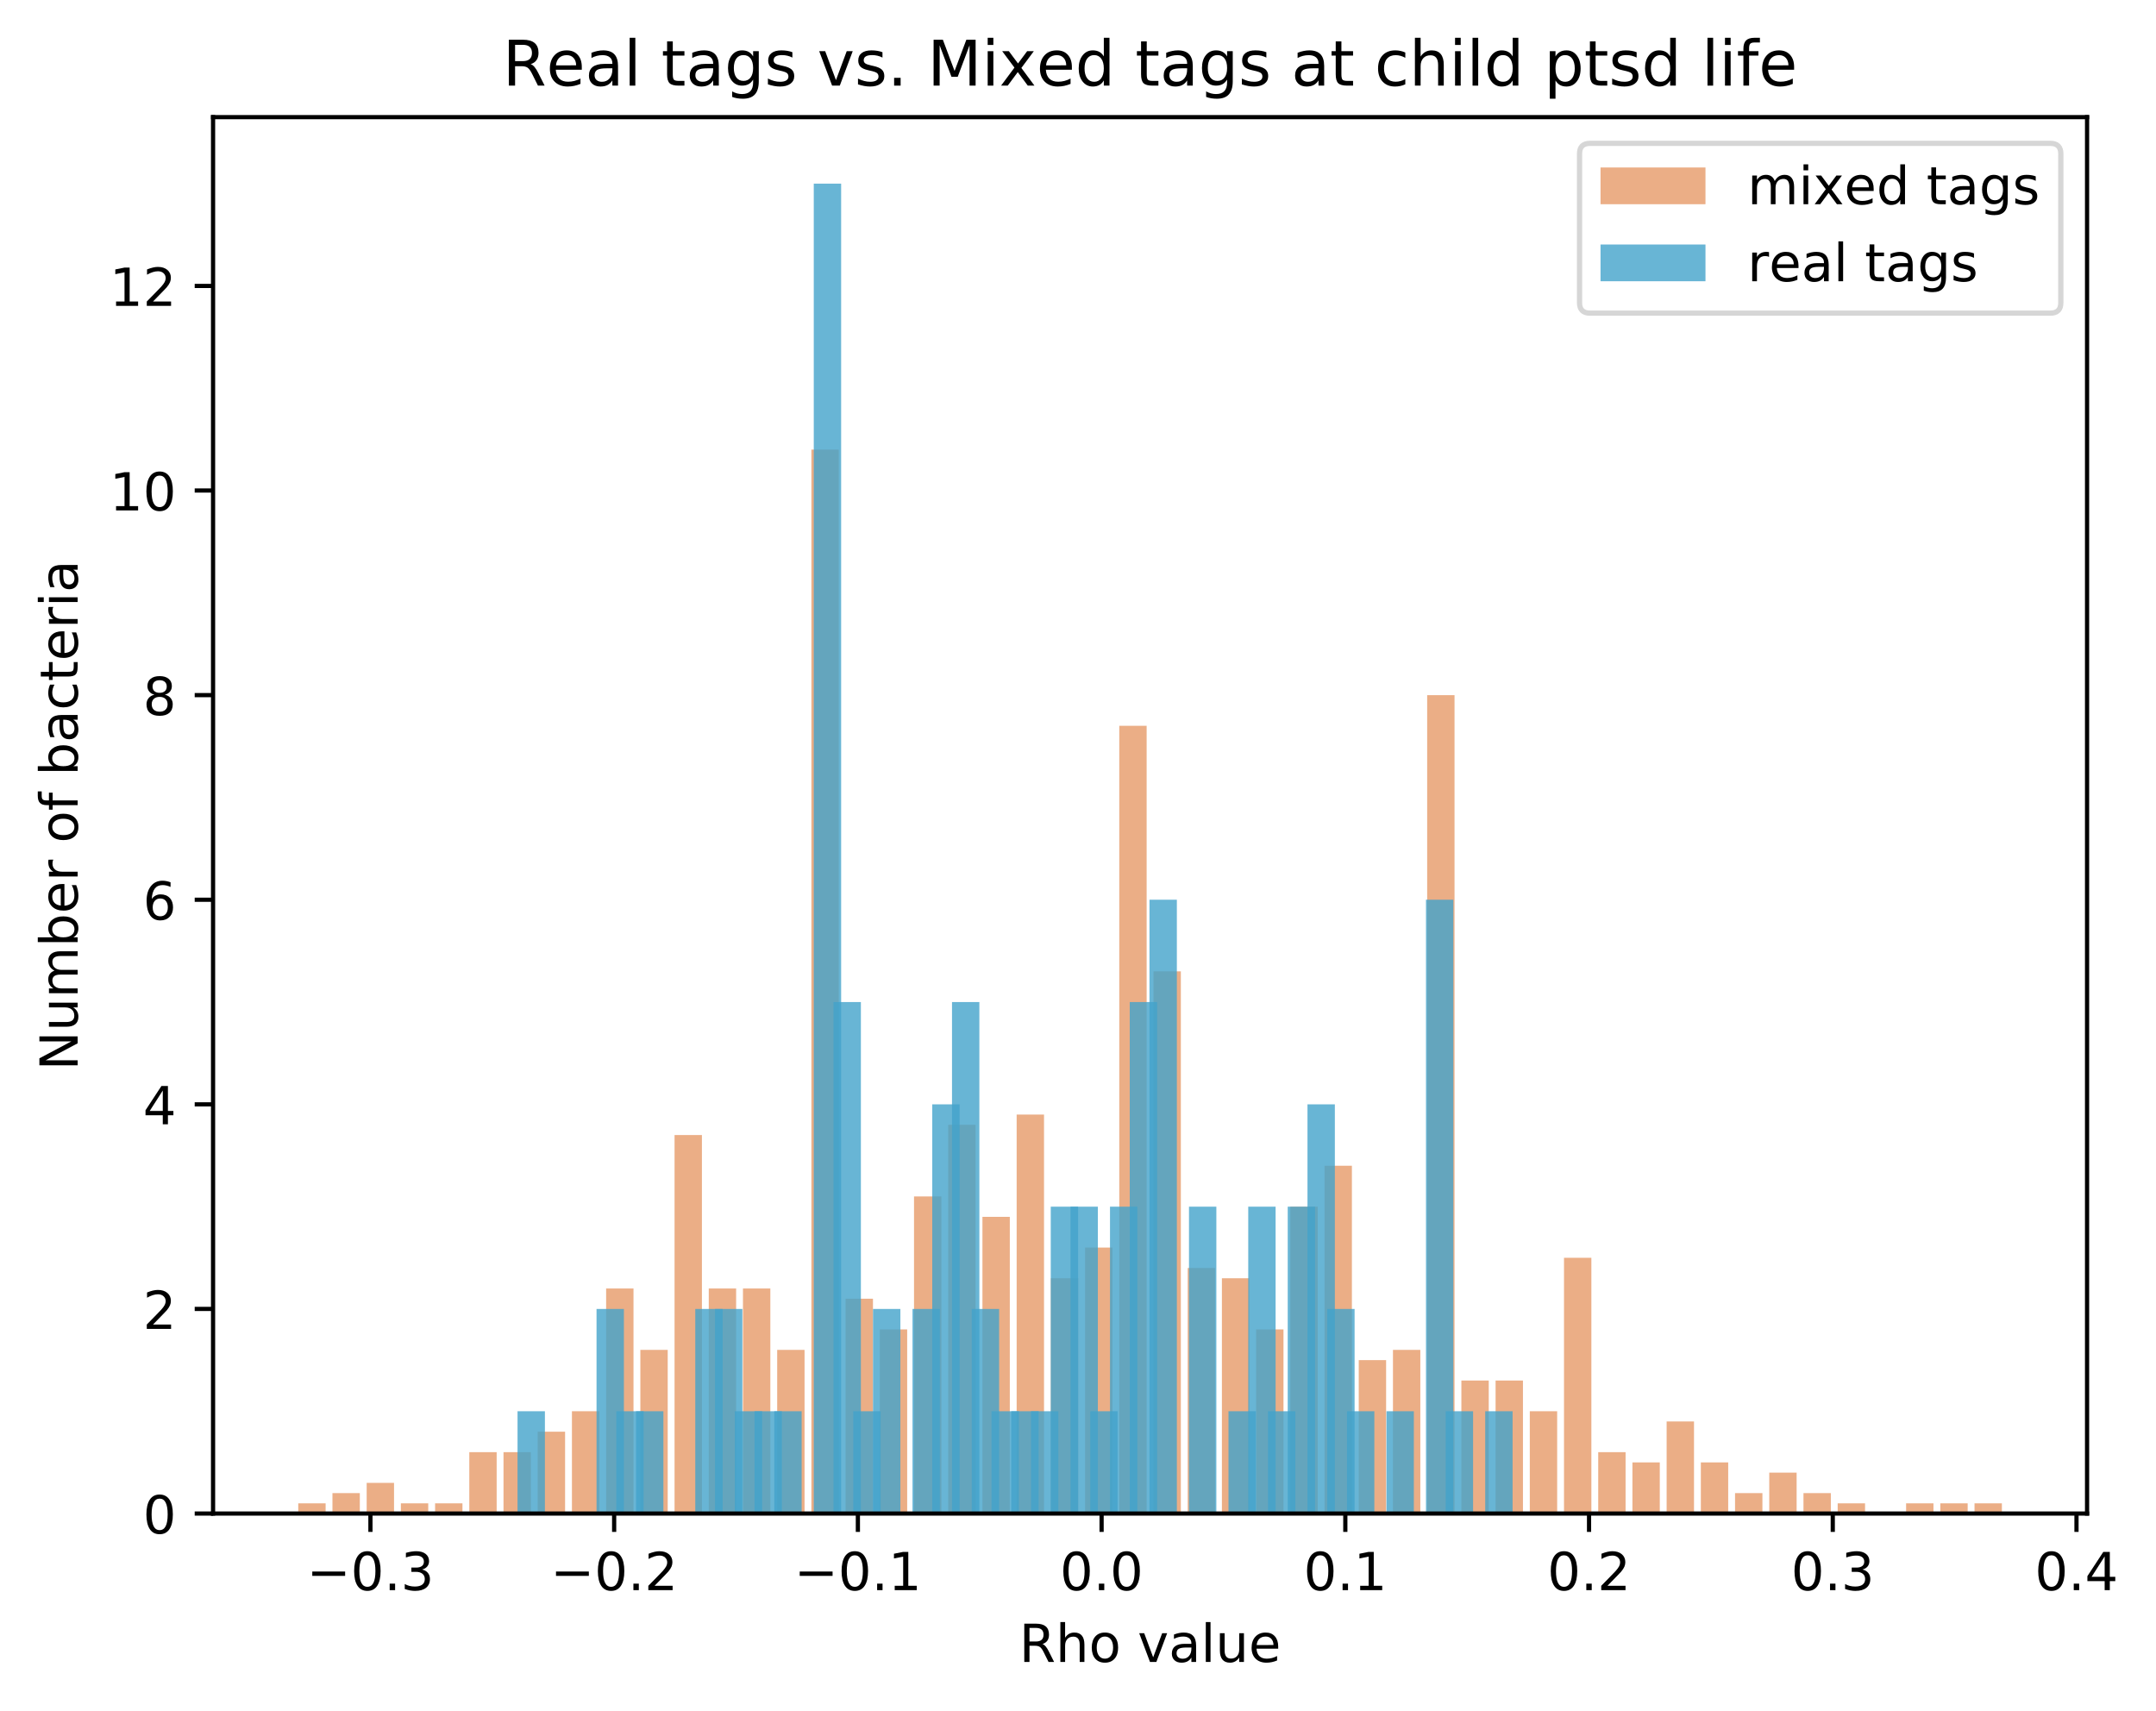 <?xml version="1.0" encoding="utf-8" standalone="no"?>
<!DOCTYPE svg PUBLIC "-//W3C//DTD SVG 1.1//EN"
  "http://www.w3.org/Graphics/SVG/1.1/DTD/svg11.dtd">
<!-- Created with matplotlib (https://matplotlib.org/) -->
<svg height="325.986pt" version="1.1" viewBox="0 0 410.859 325.986" width="410.859pt" xmlns="http://www.w3.org/2000/svg" xmlns:xlink="http://www.w3.org/1999/xlink">
 <defs>
  <style type="text/css">
*{stroke-linecap:butt;stroke-linejoin:round;}
  </style>
 </defs>
 <g id="figure_1">
  <g id="patch_1">
   <path d="M 0 325.986 
L 410.859 325.986 
L 410.859 0 
L 0 0 
z
" style="fill:#ffffff;"/>
  </g>
  <g id="axes_1">
   <g id="patch_2">
    <path d="M 40.603 288.43 
L 397.723 288.43 
L 397.723 22.318 
L 40.603 22.318 
z
" style="fill:#ffffff;"/>
   </g>
   <g id="patch_3">
    <path clip-path="url(#p517ec172e0)" d="M 56.836 288.43 
L 62.051 288.43 
L 62.051 286.481 
L 56.836 286.481 
z
" style="fill:#d95f0e;opacity:0.5;"/>
   </g>
   <g id="patch_4">
    <path clip-path="url(#p517ec172e0)" d="M 63.355 288.43 
L 68.57 288.43 
L 68.57 284.531 
L 63.355 284.531 
z
" style="fill:#d95f0e;opacity:0.5;"/>
   </g>
   <g id="patch_5">
    <path clip-path="url(#p517ec172e0)" d="M 69.874 288.43 
L 75.09 288.43 
L 75.09 282.582 
L 69.874 282.582 
z
" style="fill:#d95f0e;opacity:0.5;"/>
   </g>
   <g id="patch_6">
    <path clip-path="url(#p517ec172e0)" d="M 76.393 288.43 
L 81.609 288.43 
L 81.609 286.481 
L 76.393 286.481 
z
" style="fill:#d95f0e;opacity:0.5;"/>
   </g>
   <g id="patch_7">
    <path clip-path="url(#p517ec172e0)" d="M 82.913 288.43 
L 88.128 288.43 
L 88.128 286.481 
L 82.913 286.481 
z
" style="fill:#d95f0e;opacity:0.5;"/>
   </g>
   <g id="patch_8">
    <path clip-path="url(#p517ec172e0)" d="M 89.432 288.43 
L 94.647 288.43 
L 94.647 276.733 
L 89.432 276.733 
z
" style="fill:#d95f0e;opacity:0.5;"/>
   </g>
   <g id="patch_9">
    <path clip-path="url(#p517ec172e0)" d="M 95.951 288.43 
L 101.166 288.43 
L 101.166 276.733 
L 95.951 276.733 
z
" style="fill:#d95f0e;opacity:0.5;"/>
   </g>
   <g id="patch_10">
    <path clip-path="url(#p517ec172e0)" d="M 102.47 288.43 
L 107.685 288.43 
L 107.685 272.834 
L 102.47 272.834 
z
" style="fill:#d95f0e;opacity:0.5;"/>
   </g>
   <g id="patch_11">
    <path clip-path="url(#p517ec172e0)" d="M 108.989 288.43 
L 114.205 288.43 
L 114.205 268.935 
L 108.989 268.935 
z
" style="fill:#d95f0e;opacity:0.5;"/>
   </g>
   <g id="patch_12">
    <path clip-path="url(#p517ec172e0)" d="M 115.508 288.43 
L 120.724 288.43 
L 120.724 245.54 
L 115.508 245.54 
z
" style="fill:#d95f0e;opacity:0.5;"/>
   </g>
   <g id="patch_13">
    <path clip-path="url(#p517ec172e0)" d="M 122.028 288.43 
L 127.243 288.43 
L 127.243 257.238 
L 122.028 257.238 
z
" style="fill:#d95f0e;opacity:0.5;"/>
   </g>
   <g id="patch_14">
    <path clip-path="url(#p517ec172e0)" d="M 128.547 288.43 
L 133.762 288.43 
L 133.762 216.297 
L 128.547 216.297 
z
" style="fill:#d95f0e;opacity:0.5;"/>
   </g>
   <g id="patch_15">
    <path clip-path="url(#p517ec172e0)" d="M 135.066 288.43 
L 140.281 288.43 
L 140.281 245.54 
L 135.066 245.54 
z
" style="fill:#d95f0e;opacity:0.5;"/>
   </g>
   <g id="patch_16">
    <path clip-path="url(#p517ec172e0)" d="M 141.585 288.43 
L 146.8 288.43 
L 146.8 245.54 
L 141.585 245.54 
z
" style="fill:#d95f0e;opacity:0.5;"/>
   </g>
   <g id="patch_17">
    <path clip-path="url(#p517ec172e0)" d="M 148.104 288.43 
L 153.32 288.43 
L 153.32 257.238 
L 148.104 257.238 
z
" style="fill:#d95f0e;opacity:0.5;"/>
   </g>
   <g id="patch_18">
    <path clip-path="url(#p517ec172e0)" d="M 154.623 288.43 
L 159.839 288.43 
L 159.839 85.678 
L 154.623 85.678 
z
" style="fill:#d95f0e;opacity:0.5;"/>
   </g>
   <g id="patch_19">
    <path clip-path="url(#p517ec172e0)" d="M 161.143 288.43 
L 166.358 288.43 
L 166.358 247.49 
L 161.143 247.49 
z
" style="fill:#d95f0e;opacity:0.5;"/>
   </g>
   <g id="patch_20">
    <path clip-path="url(#p517ec172e0)" d="M 167.662 288.43 
L 172.877 288.43 
L 172.877 253.338 
L 167.662 253.338 
z
" style="fill:#d95f0e;opacity:0.5;"/>
   </g>
   <g id="patch_21">
    <path clip-path="url(#p517ec172e0)" d="M 174.181 288.43 
L 179.396 288.43 
L 179.396 227.994 
L 174.181 227.994 
z
" style="fill:#d95f0e;opacity:0.5;"/>
   </g>
   <g id="patch_22">
    <path clip-path="url(#p517ec172e0)" d="M 180.7 288.43 
L 185.915 288.43 
L 185.915 214.348 
L 180.7 214.348 
z
" style="fill:#d95f0e;opacity:0.5;"/>
   </g>
   <g id="patch_23">
    <path clip-path="url(#p517ec172e0)" d="M 187.219 288.43 
L 192.435 288.43 
L 192.435 231.894 
L 187.219 231.894 
z
" style="fill:#d95f0e;opacity:0.5;"/>
   </g>
   <g id="patch_24">
    <path clip-path="url(#p517ec172e0)" d="M 193.738 288.43 
L 198.954 288.43 
L 198.954 212.398 
L 193.738 212.398 
z
" style="fill:#d95f0e;opacity:0.5;"/>
   </g>
   <g id="patch_25">
    <path clip-path="url(#p517ec172e0)" d="M 200.258 288.43 
L 205.473 288.43 
L 205.473 243.591 
L 200.258 243.591 
z
" style="fill:#d95f0e;opacity:0.5;"/>
   </g>
   <g id="patch_26">
    <path clip-path="url(#p517ec172e0)" d="M 206.777 288.43 
L 211.992 288.43 
L 211.992 237.742 
L 206.777 237.742 
z
" style="fill:#d95f0e;opacity:0.5;"/>
   </g>
   <g id="patch_27">
    <path clip-path="url(#p517ec172e0)" d="M 213.296 288.43 
L 218.511 288.43 
L 218.511 138.316 
L 213.296 138.316 
z
" style="fill:#d95f0e;opacity:0.5;"/>
   </g>
   <g id="patch_28">
    <path clip-path="url(#p517ec172e0)" d="M 219.815 288.43 
L 225.03 288.43 
L 225.03 185.105 
L 219.815 185.105 
z
" style="fill:#d95f0e;opacity:0.5;"/>
   </g>
   <g id="patch_29">
    <path clip-path="url(#p517ec172e0)" d="M 226.334 288.43 
L 231.55 288.43 
L 231.55 241.641 
L 226.334 241.641 
z
" style="fill:#d95f0e;opacity:0.5;"/>
   </g>
   <g id="patch_30">
    <path clip-path="url(#p517ec172e0)" d="M 232.853 288.43 
L 238.069 288.43 
L 238.069 243.591 
L 232.853 243.591 
z
" style="fill:#d95f0e;opacity:0.5;"/>
   </g>
   <g id="patch_31">
    <path clip-path="url(#p517ec172e0)" d="M 239.373 288.43 
L 244.588 288.43 
L 244.588 253.338 
L 239.373 253.338 
z
" style="fill:#d95f0e;opacity:0.5;"/>
   </g>
   <g id="patch_32">
    <path clip-path="url(#p517ec172e0)" d="M 245.892 288.43 
L 251.107 288.43 
L 251.107 229.944 
L 245.892 229.944 
z
" style="fill:#d95f0e;opacity:0.5;"/>
   </g>
   <g id="patch_33">
    <path clip-path="url(#p517ec172e0)" d="M 252.411 288.43 
L 257.626 288.43 
L 257.626 222.146 
L 252.411 222.146 
z
" style="fill:#d95f0e;opacity:0.5;"/>
   </g>
   <g id="patch_34">
    <path clip-path="url(#p517ec172e0)" d="M 258.93 288.43 
L 264.145 288.43 
L 264.145 259.187 
L 258.93 259.187 
z
" style="fill:#d95f0e;opacity:0.5;"/>
   </g>
   <g id="patch_35">
    <path clip-path="url(#p517ec172e0)" d="M 265.449 288.43 
L 270.665 288.43 
L 270.665 257.238 
L 265.449 257.238 
z
" style="fill:#d95f0e;opacity:0.5;"/>
   </g>
   <g id="patch_36">
    <path clip-path="url(#p517ec172e0)" d="M 271.968 288.43 
L 277.184 288.43 
L 277.184 132.467 
L 271.968 132.467 
z
" style="fill:#d95f0e;opacity:0.5;"/>
   </g>
   <g id="patch_37">
    <path clip-path="url(#p517ec172e0)" d="M 278.488 288.43 
L 283.703 288.43 
L 283.703 263.086 
L 278.488 263.086 
z
" style="fill:#d95f0e;opacity:0.5;"/>
   </g>
   <g id="patch_38">
    <path clip-path="url(#p517ec172e0)" d="M 285.007 288.43 
L 290.222 288.43 
L 290.222 263.086 
L 285.007 263.086 
z
" style="fill:#d95f0e;opacity:0.5;"/>
   </g>
   <g id="patch_39">
    <path clip-path="url(#p517ec172e0)" d="M 291.526 288.43 
L 296.741 288.43 
L 296.741 268.935 
L 291.526 268.935 
z
" style="fill:#d95f0e;opacity:0.5;"/>
   </g>
   <g id="patch_40">
    <path clip-path="url(#p517ec172e0)" d="M 298.045 288.43 
L 303.26 288.43 
L 303.26 239.692 
L 298.045 239.692 
z
" style="fill:#d95f0e;opacity:0.5;"/>
   </g>
   <g id="patch_41">
    <path clip-path="url(#p517ec172e0)" d="M 304.564 288.43 
L 309.78 288.43 
L 309.78 276.733 
L 304.564 276.733 
z
" style="fill:#d95f0e;opacity:0.5;"/>
   </g>
   <g id="patch_42">
    <path clip-path="url(#p517ec172e0)" d="M 311.083 288.43 
L 316.299 288.43 
L 316.299 278.682 
L 311.083 278.682 
z
" style="fill:#d95f0e;opacity:0.5;"/>
   </g>
   <g id="patch_43">
    <path clip-path="url(#p517ec172e0)" d="M 317.603 288.43 
L 322.818 288.43 
L 322.818 270.884 
L 317.603 270.884 
z
" style="fill:#d95f0e;opacity:0.5;"/>
   </g>
   <g id="patch_44">
    <path clip-path="url(#p517ec172e0)" d="M 324.122 288.43 
L 329.337 288.43 
L 329.337 278.682 
L 324.122 278.682 
z
" style="fill:#d95f0e;opacity:0.5;"/>
   </g>
   <g id="patch_45">
    <path clip-path="url(#p517ec172e0)" d="M 330.641 288.43 
L 335.856 288.43 
L 335.856 284.531 
L 330.641 284.531 
z
" style="fill:#d95f0e;opacity:0.5;"/>
   </g>
   <g id="patch_46">
    <path clip-path="url(#p517ec172e0)" d="M 337.16 288.43 
L 342.375 288.43 
L 342.375 280.632 
L 337.16 280.632 
z
" style="fill:#d95f0e;opacity:0.5;"/>
   </g>
   <g id="patch_47">
    <path clip-path="url(#p517ec172e0)" d="M 343.679 288.43 
L 348.895 288.43 
L 348.895 284.531 
L 343.679 284.531 
z
" style="fill:#d95f0e;opacity:0.5;"/>
   </g>
   <g id="patch_48">
    <path clip-path="url(#p517ec172e0)" d="M 350.198 288.43 
L 355.414 288.43 
L 355.414 286.481 
L 350.198 286.481 
z
" style="fill:#d95f0e;opacity:0.5;"/>
   </g>
   <g id="patch_49">
    <path clip-path="url(#p517ec172e0)" d="M 356.718 288.43 
L 361.933 288.43 
L 361.933 288.43 
L 356.718 288.43 
z
" style="fill:#d95f0e;opacity:0.5;"/>
   </g>
   <g id="patch_50">
    <path clip-path="url(#p517ec172e0)" d="M 363.237 288.43 
L 368.452 288.43 
L 368.452 286.481 
L 363.237 286.481 
z
" style="fill:#d95f0e;opacity:0.5;"/>
   </g>
   <g id="patch_51">
    <path clip-path="url(#p517ec172e0)" d="M 369.756 288.43 
L 374.971 288.43 
L 374.971 286.481 
L 369.756 286.481 
z
" style="fill:#d95f0e;opacity:0.5;"/>
   </g>
   <g id="patch_52">
    <path clip-path="url(#p517ec172e0)" d="M 376.275 288.43 
L 381.49 288.43 
L 381.49 286.481 
L 376.275 286.481 
z
" style="fill:#d95f0e;opacity:0.5;"/>
   </g>
   <g id="patch_53">
    <path clip-path="url(#p517ec172e0)" d="M 98.625 288.43 
L 103.84 288.43 
L 103.84 268.935 
L 98.625 268.935 
z
" style="fill:#43a2ca;opacity:0.8;"/>
   </g>
   <g id="patch_54">
    <path clip-path="url(#p517ec172e0)" d="M 102.388 288.43 
L 107.603 288.43 
L 107.603 288.43 
L 102.388 288.43 
z
" style="fill:#43a2ca;opacity:0.8;"/>
   </g>
   <g id="patch_55">
    <path clip-path="url(#p517ec172e0)" d="M 106.152 288.43 
L 111.367 288.43 
L 111.367 288.43 
L 106.152 288.43 
z
" style="fill:#43a2ca;opacity:0.8;"/>
   </g>
   <g id="patch_56">
    <path clip-path="url(#p517ec172e0)" d="M 109.915 288.43 
L 115.13 288.43 
L 115.13 288.43 
L 109.915 288.43 
z
" style="fill:#43a2ca;opacity:0.8;"/>
   </g>
   <g id="patch_57">
    <path clip-path="url(#p517ec172e0)" d="M 113.678 288.43 
L 118.894 288.43 
L 118.894 249.439 
L 113.678 249.439 
z
" style="fill:#43a2ca;opacity:0.8;"/>
   </g>
   <g id="patch_58">
    <path clip-path="url(#p517ec172e0)" d="M 117.442 288.43 
L 122.657 288.43 
L 122.657 268.935 
L 117.442 268.935 
z
" style="fill:#43a2ca;opacity:0.8;"/>
   </g>
   <g id="patch_59">
    <path clip-path="url(#p517ec172e0)" d="M 121.205 288.43 
L 126.42 288.43 
L 126.42 268.935 
L 121.205 268.935 
z
" style="fill:#43a2ca;opacity:0.8;"/>
   </g>
   <g id="patch_60">
    <path clip-path="url(#p517ec172e0)" d="M 124.969 288.43 
L 130.184 288.43 
L 130.184 288.43 
L 124.969 288.43 
z
" style="fill:#43a2ca;opacity:0.8;"/>
   </g>
   <g id="patch_61">
    <path clip-path="url(#p517ec172e0)" d="M 128.732 288.43 
L 133.947 288.43 
L 133.947 288.43 
L 128.732 288.43 
z
" style="fill:#43a2ca;opacity:0.8;"/>
   </g>
   <g id="patch_62">
    <path clip-path="url(#p517ec172e0)" d="M 132.495 288.43 
L 137.711 288.43 
L 137.711 249.439 
L 132.495 249.439 
z
" style="fill:#43a2ca;opacity:0.8;"/>
   </g>
   <g id="patch_63">
    <path clip-path="url(#p517ec172e0)" d="M 136.259 288.43 
L 141.474 288.43 
L 141.474 249.439 
L 136.259 249.439 
z
" style="fill:#43a2ca;opacity:0.8;"/>
   </g>
   <g id="patch_64">
    <path clip-path="url(#p517ec172e0)" d="M 140.022 288.43 
L 145.237 288.43 
L 145.237 268.935 
L 140.022 268.935 
z
" style="fill:#43a2ca;opacity:0.8;"/>
   </g>
   <g id="patch_65">
    <path clip-path="url(#p517ec172e0)" d="M 143.785 288.43 
L 149.001 288.43 
L 149.001 268.935 
L 143.785 268.935 
z
" style="fill:#43a2ca;opacity:0.8;"/>
   </g>
   <g id="patch_66">
    <path clip-path="url(#p517ec172e0)" d="M 147.549 288.43 
L 152.764 288.43 
L 152.764 268.935 
L 147.549 268.935 
z
" style="fill:#43a2ca;opacity:0.8;"/>
   </g>
   <g id="patch_67">
    <path clip-path="url(#p517ec172e0)" d="M 151.312 288.43 
L 156.528 288.43 
L 156.528 288.43 
L 151.312 288.43 
z
" style="fill:#43a2ca;opacity:0.8;"/>
   </g>
   <g id="patch_68">
    <path clip-path="url(#p517ec172e0)" d="M 155.076 288.43 
L 160.291 288.43 
L 160.291 34.99 
L 155.076 34.99 
z
" style="fill:#43a2ca;opacity:0.8;"/>
   </g>
   <g id="patch_69">
    <path clip-path="url(#p517ec172e0)" d="M 158.839 288.43 
L 164.054 288.43 
L 164.054 190.953 
L 158.839 190.953 
z
" style="fill:#43a2ca;opacity:0.8;"/>
   </g>
   <g id="patch_70">
    <path clip-path="url(#p517ec172e0)" d="M 162.602 288.43 
L 167.818 288.43 
L 167.818 268.935 
L 162.602 268.935 
z
" style="fill:#43a2ca;opacity:0.8;"/>
   </g>
   <g id="patch_71">
    <path clip-path="url(#p517ec172e0)" d="M 166.366 288.43 
L 171.581 288.43 
L 171.581 249.439 
L 166.366 249.439 
z
" style="fill:#43a2ca;opacity:0.8;"/>
   </g>
   <g id="patch_72">
    <path clip-path="url(#p517ec172e0)" d="M 170.129 288.43 
L 175.345 288.43 
L 175.345 288.43 
L 170.129 288.43 
z
" style="fill:#43a2ca;opacity:0.8;"/>
   </g>
   <g id="patch_73">
    <path clip-path="url(#p517ec172e0)" d="M 173.893 288.43 
L 179.108 288.43 
L 179.108 249.439 
L 173.893 249.439 
z
" style="fill:#43a2ca;opacity:0.8;"/>
   </g>
   <g id="patch_74">
    <path clip-path="url(#p517ec172e0)" d="M 177.656 288.43 
L 182.871 288.43 
L 182.871 210.449 
L 177.656 210.449 
z
" style="fill:#43a2ca;opacity:0.8;"/>
   </g>
   <g id="patch_75">
    <path clip-path="url(#p517ec172e0)" d="M 181.419 288.43 
L 186.635 288.43 
L 186.635 190.953 
L 181.419 190.953 
z
" style="fill:#43a2ca;opacity:0.8;"/>
   </g>
   <g id="patch_76">
    <path clip-path="url(#p517ec172e0)" d="M 185.183 288.43 
L 190.398 288.43 
L 190.398 249.439 
L 185.183 249.439 
z
" style="fill:#43a2ca;opacity:0.8;"/>
   </g>
   <g id="patch_77">
    <path clip-path="url(#p517ec172e0)" d="M 188.946 288.43 
L 194.162 288.43 
L 194.162 268.935 
L 188.946 268.935 
z
" style="fill:#43a2ca;opacity:0.8;"/>
   </g>
   <g id="patch_78">
    <path clip-path="url(#p517ec172e0)" d="M 192.71 288.43 
L 197.925 288.43 
L 197.925 268.935 
L 192.71 268.935 
z
" style="fill:#43a2ca;opacity:0.8;"/>
   </g>
   <g id="patch_79">
    <path clip-path="url(#p517ec172e0)" d="M 196.473 288.43 
L 201.688 288.43 
L 201.688 268.935 
L 196.473 268.935 
z
" style="fill:#43a2ca;opacity:0.8;"/>
   </g>
   <g id="patch_80">
    <path clip-path="url(#p517ec172e0)" d="M 200.236 288.43 
L 205.452 288.43 
L 205.452 229.944 
L 200.236 229.944 
z
" style="fill:#43a2ca;opacity:0.8;"/>
   </g>
   <g id="patch_81">
    <path clip-path="url(#p517ec172e0)" d="M 204 288.43 
L 209.215 288.43 
L 209.215 229.944 
L 204 229.944 
z
" style="fill:#43a2ca;opacity:0.8;"/>
   </g>
   <g id="patch_82">
    <path clip-path="url(#p517ec172e0)" d="M 207.763 288.43 
L 212.979 288.43 
L 212.979 268.935 
L 207.763 268.935 
z
" style="fill:#43a2ca;opacity:0.8;"/>
   </g>
   <g id="patch_83">
    <path clip-path="url(#p517ec172e0)" d="M 211.527 288.43 
L 216.742 288.43 
L 216.742 229.944 
L 211.527 229.944 
z
" style="fill:#43a2ca;opacity:0.8;"/>
   </g>
   <g id="patch_84">
    <path clip-path="url(#p517ec172e0)" d="M 215.29 288.43 
L 220.505 288.43 
L 220.505 190.953 
L 215.29 190.953 
z
" style="fill:#43a2ca;opacity:0.8;"/>
   </g>
   <g id="patch_85">
    <path clip-path="url(#p517ec172e0)" d="M 219.053 288.43 
L 224.269 288.43 
L 224.269 171.458 
L 219.053 171.458 
z
" style="fill:#43a2ca;opacity:0.8;"/>
   </g>
   <g id="patch_86">
    <path clip-path="url(#p517ec172e0)" d="M 222.817 288.43 
L 228.032 288.43 
L 228.032 288.43 
L 222.817 288.43 
z
" style="fill:#43a2ca;opacity:0.8;"/>
   </g>
   <g id="patch_87">
    <path clip-path="url(#p517ec172e0)" d="M 226.58 288.43 
L 231.796 288.43 
L 231.796 229.944 
L 226.58 229.944 
z
" style="fill:#43a2ca;opacity:0.8;"/>
   </g>
   <g id="patch_88">
    <path clip-path="url(#p517ec172e0)" d="M 230.344 288.43 
L 235.559 288.43 
L 235.559 288.43 
L 230.344 288.43 
z
" style="fill:#43a2ca;opacity:0.8;"/>
   </g>
   <g id="patch_89">
    <path clip-path="url(#p517ec172e0)" d="M 234.107 288.43 
L 239.322 288.43 
L 239.322 268.935 
L 234.107 268.935 
z
" style="fill:#43a2ca;opacity:0.8;"/>
   </g>
   <g id="patch_90">
    <path clip-path="url(#p517ec172e0)" d="M 237.87 288.43 
L 243.086 288.43 
L 243.086 229.944 
L 237.87 229.944 
z
" style="fill:#43a2ca;opacity:0.8;"/>
   </g>
   <g id="patch_91">
    <path clip-path="url(#p517ec172e0)" d="M 241.634 288.43 
L 246.849 288.43 
L 246.849 268.935 
L 241.634 268.935 
z
" style="fill:#43a2ca;opacity:0.8;"/>
   </g>
   <g id="patch_92">
    <path clip-path="url(#p517ec172e0)" d="M 245.397 288.43 
L 250.613 288.43 
L 250.613 229.944 
L 245.397 229.944 
z
" style="fill:#43a2ca;opacity:0.8;"/>
   </g>
   <g id="patch_93">
    <path clip-path="url(#p517ec172e0)" d="M 249.161 288.43 
L 254.376 288.43 
L 254.376 210.449 
L 249.161 210.449 
z
" style="fill:#43a2ca;opacity:0.8;"/>
   </g>
   <g id="patch_94">
    <path clip-path="url(#p517ec172e0)" d="M 252.924 288.43 
L 258.139 288.43 
L 258.139 249.439 
L 252.924 249.439 
z
" style="fill:#43a2ca;opacity:0.8;"/>
   </g>
   <g id="patch_95">
    <path clip-path="url(#p517ec172e0)" d="M 256.687 288.43 
L 261.903 288.43 
L 261.903 268.935 
L 256.687 268.935 
z
" style="fill:#43a2ca;opacity:0.8;"/>
   </g>
   <g id="patch_96">
    <path clip-path="url(#p517ec172e0)" d="M 260.451 288.43 
L 265.666 288.43 
L 265.666 288.43 
L 260.451 288.43 
z
" style="fill:#43a2ca;opacity:0.8;"/>
   </g>
   <g id="patch_97">
    <path clip-path="url(#p517ec172e0)" d="M 264.214 288.43 
L 269.43 288.43 
L 269.43 268.935 
L 264.214 268.935 
z
" style="fill:#43a2ca;opacity:0.8;"/>
   </g>
   <g id="patch_98">
    <path clip-path="url(#p517ec172e0)" d="M 267.978 288.43 
L 273.193 288.43 
L 273.193 288.43 
L 267.978 288.43 
z
" style="fill:#43a2ca;opacity:0.8;"/>
   </g>
   <g id="patch_99">
    <path clip-path="url(#p517ec172e0)" d="M 271.741 288.43 
L 276.956 288.43 
L 276.956 171.458 
L 271.741 171.458 
z
" style="fill:#43a2ca;opacity:0.8;"/>
   </g>
   <g id="patch_100">
    <path clip-path="url(#p517ec172e0)" d="M 275.504 288.43 
L 280.72 288.43 
L 280.72 268.935 
L 275.504 268.935 
z
" style="fill:#43a2ca;opacity:0.8;"/>
   </g>
   <g id="patch_101">
    <path clip-path="url(#p517ec172e0)" d="M 279.268 288.43 
L 284.483 288.43 
L 284.483 288.43 
L 279.268 288.43 
z
" style="fill:#43a2ca;opacity:0.8;"/>
   </g>
   <g id="patch_102">
    <path clip-path="url(#p517ec172e0)" d="M 283.031 288.43 
L 288.247 288.43 
L 288.247 268.935 
L 283.031 268.935 
z
" style="fill:#43a2ca;opacity:0.8;"/>
   </g>
   <g id="matplotlib.axis_1">
    <g id="xtick_1">
     <g id="line2d_1">
      <defs>
       <path d="M 0 0 
L 0 3.5 
" id="m6f26600f8e" style="stroke:#000000;stroke-width:0.8;"/>
      </defs>
      <g>
       <use style="stroke:#000000;stroke-width:0.8;" x="70.592" xlink:href="#m6f26600f8e" y="288.43"/>
      </g>
     </g>
     <g id="text_1">
      <!-- −0.3 -->
      <defs>
       <path d="M 10.594 35.5 
L 73.188 35.5 
L 73.188 27.203 
L 10.594 27.203 
z
" id="DejaVuSans-8722"/>
       <path d="M 31.781 66.406 
Q 24.172 66.406 20.328 58.906 
Q 16.5 51.422 16.5 36.375 
Q 16.5 21.391 20.328 13.891 
Q 24.172 6.391 31.781 6.391 
Q 39.453 6.391 43.281 13.891 
Q 47.125 21.391 47.125 36.375 
Q 47.125 51.422 43.281 58.906 
Q 39.453 66.406 31.781 66.406 
z
M 31.781 74.219 
Q 44.047 74.219 50.516 64.516 
Q 56.984 54.828 56.984 36.375 
Q 56.984 17.969 50.516 8.266 
Q 44.047 -1.422 31.781 -1.422 
Q 19.531 -1.422 13.062 8.266 
Q 6.594 17.969 6.594 36.375 
Q 6.594 54.828 13.062 64.516 
Q 19.531 74.219 31.781 74.219 
z
" id="DejaVuSans-48"/>
       <path d="M 10.688 12.406 
L 21 12.406 
L 21 0 
L 10.688 0 
z
" id="DejaVuSans-46"/>
       <path d="M 40.578 39.312 
Q 47.656 37.797 51.625 33 
Q 55.609 28.219 55.609 21.188 
Q 55.609 10.406 48.188 4.484 
Q 40.766 -1.422 27.094 -1.422 
Q 22.516 -1.422 17.656 -0.516 
Q 12.797 0.391 7.625 2.203 
L 7.625 11.719 
Q 11.719 9.328 16.594 8.109 
Q 21.484 6.891 26.812 6.891 
Q 36.078 6.891 40.938 10.547 
Q 45.797 14.203 45.797 21.188 
Q 45.797 27.641 41.281 31.266 
Q 36.766 34.906 28.719 34.906 
L 20.219 34.906 
L 20.219 43.016 
L 29.109 43.016 
Q 36.375 43.016 40.234 45.922 
Q 44.094 48.828 44.094 54.297 
Q 44.094 59.906 40.109 62.906 
Q 36.141 65.922 28.719 65.922 
Q 24.656 65.922 20.016 65.031 
Q 15.375 64.156 9.812 62.312 
L 9.812 71.094 
Q 15.438 72.656 20.344 73.438 
Q 25.25 74.219 29.594 74.219 
Q 40.828 74.219 47.359 69.109 
Q 53.906 64.016 53.906 55.328 
Q 53.906 49.266 50.438 45.094 
Q 46.969 40.922 40.578 39.312 
z
" id="DejaVuSans-51"/>
      </defs>
      <g transform="translate(58.451 303.029)scale(0.1 -0.1)">
       <use xlink:href="#DejaVuSans-8722"/>
       <use x="83.789" xlink:href="#DejaVuSans-48"/>
       <use x="147.412" xlink:href="#DejaVuSans-46"/>
       <use x="179.199" xlink:href="#DejaVuSans-51"/>
      </g>
     </g>
    </g>
    <g id="xtick_2">
     <g id="line2d_2">
      <g>
       <use style="stroke:#000000;stroke-width:0.8;" x="117.037" xlink:href="#m6f26600f8e" y="288.43"/>
      </g>
     </g>
     <g id="text_2">
      <!-- −0.2 -->
      <defs>
       <path d="M 19.188 8.297 
L 53.609 8.297 
L 53.609 0 
L 7.328 0 
L 7.328 8.297 
Q 12.938 14.109 22.625 23.891 
Q 32.328 33.688 34.812 36.531 
Q 39.547 41.844 41.422 45.531 
Q 43.312 49.219 43.312 52.781 
Q 43.312 58.594 39.234 62.25 
Q 35.156 65.922 28.609 65.922 
Q 23.969 65.922 18.812 64.312 
Q 13.672 62.703 7.812 59.422 
L 7.812 69.391 
Q 13.766 71.781 18.938 73 
Q 24.125 74.219 28.422 74.219 
Q 39.75 74.219 46.484 68.547 
Q 53.219 62.891 53.219 53.422 
Q 53.219 48.922 51.531 44.891 
Q 49.859 40.875 45.406 35.406 
Q 44.188 33.984 37.641 27.219 
Q 31.109 20.453 19.188 8.297 
z
" id="DejaVuSans-50"/>
      </defs>
      <g transform="translate(104.896 303.029)scale(0.1 -0.1)">
       <use xlink:href="#DejaVuSans-8722"/>
       <use x="83.789" xlink:href="#DejaVuSans-48"/>
       <use x="147.412" xlink:href="#DejaVuSans-46"/>
       <use x="179.199" xlink:href="#DejaVuSans-50"/>
      </g>
     </g>
    </g>
    <g id="xtick_3">
     <g id="line2d_3">
      <g>
       <use style="stroke:#000000;stroke-width:0.8;" x="163.482" xlink:href="#m6f26600f8e" y="288.43"/>
      </g>
     </g>
     <g id="text_3">
      <!-- −0.1 -->
      <defs>
       <path d="M 12.406 8.297 
L 28.516 8.297 
L 28.516 63.922 
L 10.984 60.406 
L 10.984 69.391 
L 28.422 72.906 
L 38.281 72.906 
L 38.281 8.297 
L 54.391 8.297 
L 54.391 0 
L 12.406 0 
z
" id="DejaVuSans-49"/>
      </defs>
      <g transform="translate(151.341 303.029)scale(0.1 -0.1)">
       <use xlink:href="#DejaVuSans-8722"/>
       <use x="83.789" xlink:href="#DejaVuSans-48"/>
       <use x="147.412" xlink:href="#DejaVuSans-46"/>
       <use x="179.199" xlink:href="#DejaVuSans-49"/>
      </g>
     </g>
    </g>
    <g id="xtick_4">
     <g id="line2d_4">
      <g>
       <use style="stroke:#000000;stroke-width:0.8;" x="209.927" xlink:href="#m6f26600f8e" y="288.43"/>
      </g>
     </g>
     <g id="text_4">
      <!-- 0.0 -->
      <g transform="translate(201.976 303.029)scale(0.1 -0.1)">
       <use xlink:href="#DejaVuSans-48"/>
       <use x="63.623" xlink:href="#DejaVuSans-46"/>
       <use x="95.41" xlink:href="#DejaVuSans-48"/>
      </g>
     </g>
    </g>
    <g id="xtick_5">
     <g id="line2d_5">
      <g>
       <use style="stroke:#000000;stroke-width:0.8;" x="256.372" xlink:href="#m6f26600f8e" y="288.43"/>
      </g>
     </g>
     <g id="text_5">
      <!-- 0.1 -->
      <g transform="translate(248.421 303.029)scale(0.1 -0.1)">
       <use xlink:href="#DejaVuSans-48"/>
       <use x="63.623" xlink:href="#DejaVuSans-46"/>
       <use x="95.41" xlink:href="#DejaVuSans-49"/>
      </g>
     </g>
    </g>
    <g id="xtick_6">
     <g id="line2d_6">
      <g>
       <use style="stroke:#000000;stroke-width:0.8;" x="302.817" xlink:href="#m6f26600f8e" y="288.43"/>
      </g>
     </g>
     <g id="text_6">
      <!-- 0.2 -->
      <g transform="translate(294.866 303.029)scale(0.1 -0.1)">
       <use xlink:href="#DejaVuSans-48"/>
       <use x="63.623" xlink:href="#DejaVuSans-46"/>
       <use x="95.41" xlink:href="#DejaVuSans-50"/>
      </g>
     </g>
    </g>
    <g id="xtick_7">
     <g id="line2d_7">
      <g>
       <use style="stroke:#000000;stroke-width:0.8;" x="349.262" xlink:href="#m6f26600f8e" y="288.43"/>
      </g>
     </g>
     <g id="text_7">
      <!-- 0.3 -->
      <g transform="translate(341.311 303.029)scale(0.1 -0.1)">
       <use xlink:href="#DejaVuSans-48"/>
       <use x="63.623" xlink:href="#DejaVuSans-46"/>
       <use x="95.41" xlink:href="#DejaVuSans-51"/>
      </g>
     </g>
    </g>
    <g id="xtick_8">
     <g id="line2d_8">
      <g>
       <use style="stroke:#000000;stroke-width:0.8;" x="395.707" xlink:href="#m6f26600f8e" y="288.43"/>
      </g>
     </g>
     <g id="text_8">
      <!-- 0.4 -->
      <defs>
       <path d="M 37.797 64.312 
L 12.891 25.391 
L 37.797 25.391 
z
M 35.203 72.906 
L 47.609 72.906 
L 47.609 25.391 
L 58.016 25.391 
L 58.016 17.188 
L 47.609 17.188 
L 47.609 0 
L 37.797 0 
L 37.797 17.188 
L 4.891 17.188 
L 4.891 26.703 
z
" id="DejaVuSans-52"/>
      </defs>
      <g transform="translate(387.756 303.029)scale(0.1 -0.1)">
       <use xlink:href="#DejaVuSans-48"/>
       <use x="63.623" xlink:href="#DejaVuSans-46"/>
       <use x="95.41" xlink:href="#DejaVuSans-52"/>
      </g>
     </g>
    </g>
    <g id="text_9">
     <!-- Rho value -->
     <defs>
      <path d="M 44.391 34.188 
Q 47.562 33.109 50.562 29.594 
Q 53.562 26.078 56.594 19.922 
L 66.609 0 
L 56 0 
L 46.688 18.703 
Q 43.062 26.031 39.672 28.422 
Q 36.281 30.812 30.422 30.812 
L 19.672 30.812 
L 19.672 0 
L 9.812 0 
L 9.812 72.906 
L 32.078 72.906 
Q 44.578 72.906 50.734 67.672 
Q 56.891 62.453 56.891 51.906 
Q 56.891 45.016 53.688 40.469 
Q 50.484 35.938 44.391 34.188 
z
M 19.672 64.797 
L 19.672 38.922 
L 32.078 38.922 
Q 39.203 38.922 42.844 42.219 
Q 46.484 45.516 46.484 51.906 
Q 46.484 58.297 42.844 61.547 
Q 39.203 64.797 32.078 64.797 
z
" id="DejaVuSans-82"/>
      <path d="M 54.891 33.016 
L 54.891 0 
L 45.906 0 
L 45.906 32.719 
Q 45.906 40.484 42.875 44.328 
Q 39.844 48.188 33.797 48.188 
Q 26.516 48.188 22.312 43.547 
Q 18.109 38.922 18.109 30.906 
L 18.109 0 
L 9.078 0 
L 9.078 75.984 
L 18.109 75.984 
L 18.109 46.188 
Q 21.344 51.125 25.703 53.562 
Q 30.078 56 35.797 56 
Q 45.219 56 50.047 50.172 
Q 54.891 44.344 54.891 33.016 
z
" id="DejaVuSans-104"/>
      <path d="M 30.609 48.391 
Q 23.391 48.391 19.188 42.75 
Q 14.984 37.109 14.984 27.297 
Q 14.984 17.484 19.156 11.844 
Q 23.344 6.203 30.609 6.203 
Q 37.797 6.203 41.984 11.859 
Q 46.188 17.531 46.188 27.297 
Q 46.188 37.016 41.984 42.703 
Q 37.797 48.391 30.609 48.391 
z
M 30.609 56 
Q 42.328 56 49.016 48.375 
Q 55.719 40.766 55.719 27.297 
Q 55.719 13.875 49.016 6.219 
Q 42.328 -1.422 30.609 -1.422 
Q 18.844 -1.422 12.172 6.219 
Q 5.516 13.875 5.516 27.297 
Q 5.516 40.766 12.172 48.375 
Q 18.844 56 30.609 56 
z
" id="DejaVuSans-111"/>
      <path id="DejaVuSans-32"/>
      <path d="M 2.984 54.688 
L 12.5 54.688 
L 29.594 8.797 
L 46.688 54.688 
L 56.203 54.688 
L 35.688 0 
L 23.484 0 
z
" id="DejaVuSans-118"/>
      <path d="M 34.281 27.484 
Q 23.391 27.484 19.188 25 
Q 14.984 22.516 14.984 16.5 
Q 14.984 11.719 18.141 8.906 
Q 21.297 6.109 26.703 6.109 
Q 34.188 6.109 38.703 11.406 
Q 43.219 16.703 43.219 25.484 
L 43.219 27.484 
z
M 52.203 31.203 
L 52.203 0 
L 43.219 0 
L 43.219 8.297 
Q 40.141 3.328 35.547 0.953 
Q 30.953 -1.422 24.312 -1.422 
Q 15.922 -1.422 10.953 3.297 
Q 6 8.016 6 15.922 
Q 6 25.141 12.172 29.828 
Q 18.359 34.516 30.609 34.516 
L 43.219 34.516 
L 43.219 35.406 
Q 43.219 41.609 39.141 45 
Q 35.062 48.391 27.688 48.391 
Q 23 48.391 18.547 47.266 
Q 14.109 46.141 10.016 43.891 
L 10.016 52.203 
Q 14.938 54.109 19.578 55.047 
Q 24.219 56 28.609 56 
Q 40.484 56 46.344 49.844 
Q 52.203 43.703 52.203 31.203 
z
" id="DejaVuSans-97"/>
      <path d="M 9.422 75.984 
L 18.406 75.984 
L 18.406 0 
L 9.422 0 
z
" id="DejaVuSans-108"/>
      <path d="M 8.5 21.578 
L 8.5 54.688 
L 17.484 54.688 
L 17.484 21.922 
Q 17.484 14.156 20.5 10.266 
Q 23.531 6.391 29.594 6.391 
Q 36.859 6.391 41.078 11.031 
Q 45.312 15.672 45.312 23.688 
L 45.312 54.688 
L 54.297 54.688 
L 54.297 0 
L 45.312 0 
L 45.312 8.406 
Q 42.047 3.422 37.719 1 
Q 33.406 -1.422 27.688 -1.422 
Q 18.266 -1.422 13.375 4.438 
Q 8.5 10.297 8.5 21.578 
z
M 31.109 56 
z
" id="DejaVuSans-117"/>
      <path d="M 56.203 29.594 
L 56.203 25.203 
L 14.891 25.203 
Q 15.484 15.922 20.484 11.062 
Q 25.484 6.203 34.422 6.203 
Q 39.594 6.203 44.453 7.469 
Q 49.312 8.734 54.109 11.281 
L 54.109 2.781 
Q 49.266 0.734 44.188 -0.344 
Q 39.109 -1.422 33.891 -1.422 
Q 20.797 -1.422 13.156 6.188 
Q 5.516 13.812 5.516 26.812 
Q 5.516 40.234 12.766 48.109 
Q 20.016 56 32.328 56 
Q 43.359 56 49.781 48.891 
Q 56.203 41.797 56.203 29.594 
z
M 47.219 32.234 
Q 47.125 39.594 43.094 43.984 
Q 39.062 48.391 32.422 48.391 
Q 24.906 48.391 20.391 44.141 
Q 15.875 39.891 15.188 32.172 
z
" id="DejaVuSans-101"/>
     </defs>
     <g transform="translate(194.214 316.707)scale(0.1 -0.1)">
      <use xlink:href="#DejaVuSans-82"/>
      <use x="69.482" xlink:href="#DejaVuSans-104"/>
      <use x="132.861" xlink:href="#DejaVuSans-111"/>
      <use x="194.043" xlink:href="#DejaVuSans-32"/>
      <use x="225.83" xlink:href="#DejaVuSans-118"/>
      <use x="285.01" xlink:href="#DejaVuSans-97"/>
      <use x="346.289" xlink:href="#DejaVuSans-108"/>
      <use x="374.072" xlink:href="#DejaVuSans-117"/>
      <use x="437.451" xlink:href="#DejaVuSans-101"/>
     </g>
    </g>
   </g>
   <g id="matplotlib.axis_2">
    <g id="ytick_1">
     <g id="line2d_9">
      <defs>
       <path d="M 0 0 
L -3.5 0 
" id="m958d6ef4de" style="stroke:#000000;stroke-width:0.8;"/>
      </defs>
      <g>
       <use style="stroke:#000000;stroke-width:0.8;" x="40.603" xlink:href="#m958d6ef4de" y="288.43"/>
      </g>
     </g>
     <g id="text_10">
      <!-- 0 -->
      <g transform="translate(27.241 292.229)scale(0.1 -0.1)">
       <use xlink:href="#DejaVuSans-48"/>
      </g>
     </g>
    </g>
    <g id="ytick_2">
     <g id="line2d_10">
      <g>
       <use style="stroke:#000000;stroke-width:0.8;" x="40.603" xlink:href="#m958d6ef4de" y="249.439"/>
      </g>
     </g>
     <g id="text_11">
      <!-- 2 -->
      <g transform="translate(27.241 253.239)scale(0.1 -0.1)">
       <use xlink:href="#DejaVuSans-50"/>
      </g>
     </g>
    </g>
    <g id="ytick_3">
     <g id="line2d_11">
      <g>
       <use style="stroke:#000000;stroke-width:0.8;" x="40.603" xlink:href="#m958d6ef4de" y="210.449"/>
      </g>
     </g>
     <g id="text_12">
      <!-- 4 -->
      <g transform="translate(27.241 214.248)scale(0.1 -0.1)">
       <use xlink:href="#DejaVuSans-52"/>
      </g>
     </g>
    </g>
    <g id="ytick_4">
     <g id="line2d_12">
      <g>
       <use style="stroke:#000000;stroke-width:0.8;" x="40.603" xlink:href="#m958d6ef4de" y="171.458"/>
      </g>
     </g>
     <g id="text_13">
      <!-- 6 -->
      <defs>
       <path d="M 33.016 40.375 
Q 26.375 40.375 22.484 35.828 
Q 18.609 31.297 18.609 23.391 
Q 18.609 15.531 22.484 10.953 
Q 26.375 6.391 33.016 6.391 
Q 39.656 6.391 43.531 10.953 
Q 47.406 15.531 47.406 23.391 
Q 47.406 31.297 43.531 35.828 
Q 39.656 40.375 33.016 40.375 
z
M 52.594 71.297 
L 52.594 62.312 
Q 48.875 64.062 45.094 64.984 
Q 41.312 65.922 37.594 65.922 
Q 27.828 65.922 22.672 59.328 
Q 17.531 52.734 16.797 39.406 
Q 19.672 43.656 24.016 45.922 
Q 28.375 48.188 33.594 48.188 
Q 44.578 48.188 50.953 41.516 
Q 57.328 34.859 57.328 23.391 
Q 57.328 12.156 50.688 5.359 
Q 44.047 -1.422 33.016 -1.422 
Q 20.359 -1.422 13.672 8.266 
Q 6.984 17.969 6.984 36.375 
Q 6.984 53.656 15.188 63.938 
Q 23.391 74.219 37.203 74.219 
Q 40.922 74.219 44.703 73.484 
Q 48.484 72.75 52.594 71.297 
z
" id="DejaVuSans-54"/>
      </defs>
      <g transform="translate(27.241 175.257)scale(0.1 -0.1)">
       <use xlink:href="#DejaVuSans-54"/>
      </g>
     </g>
    </g>
    <g id="ytick_5">
     <g id="line2d_13">
      <g>
       <use style="stroke:#000000;stroke-width:0.8;" x="40.603" xlink:href="#m958d6ef4de" y="132.467"/>
      </g>
     </g>
     <g id="text_14">
      <!-- 8 -->
      <defs>
       <path d="M 31.781 34.625 
Q 24.75 34.625 20.719 30.859 
Q 16.703 27.094 16.703 20.516 
Q 16.703 13.922 20.719 10.156 
Q 24.75 6.391 31.781 6.391 
Q 38.812 6.391 42.859 10.172 
Q 46.922 13.969 46.922 20.516 
Q 46.922 27.094 42.891 30.859 
Q 38.875 34.625 31.781 34.625 
z
M 21.922 38.812 
Q 15.578 40.375 12.031 44.719 
Q 8.5 49.078 8.5 55.328 
Q 8.5 64.062 14.719 69.141 
Q 20.953 74.219 31.781 74.219 
Q 42.672 74.219 48.875 69.141 
Q 55.078 64.062 55.078 55.328 
Q 55.078 49.078 51.531 44.719 
Q 48 40.375 41.703 38.812 
Q 48.828 37.156 52.797 32.312 
Q 56.781 27.484 56.781 20.516 
Q 56.781 9.906 50.312 4.234 
Q 43.844 -1.422 31.781 -1.422 
Q 19.734 -1.422 13.25 4.234 
Q 6.781 9.906 6.781 20.516 
Q 6.781 27.484 10.781 32.312 
Q 14.797 37.156 21.922 38.812 
z
M 18.312 54.391 
Q 18.312 48.734 21.844 45.562 
Q 25.391 42.391 31.781 42.391 
Q 38.141 42.391 41.719 45.562 
Q 45.312 48.734 45.312 54.391 
Q 45.312 60.062 41.719 63.234 
Q 38.141 66.406 31.781 66.406 
Q 25.391 66.406 21.844 63.234 
Q 18.312 60.062 18.312 54.391 
z
" id="DejaVuSans-56"/>
      </defs>
      <g transform="translate(27.241 136.266)scale(0.1 -0.1)">
       <use xlink:href="#DejaVuSans-56"/>
      </g>
     </g>
    </g>
    <g id="ytick_6">
     <g id="line2d_14">
      <g>
       <use style="stroke:#000000;stroke-width:0.8;" x="40.603" xlink:href="#m958d6ef4de" y="93.476"/>
      </g>
     </g>
     <g id="text_15">
      <!-- 10 -->
      <g transform="translate(20.878 97.275)scale(0.1 -0.1)">
       <use xlink:href="#DejaVuSans-49"/>
       <use x="63.623" xlink:href="#DejaVuSans-48"/>
      </g>
     </g>
    </g>
    <g id="ytick_7">
     <g id="line2d_15">
      <g>
       <use style="stroke:#000000;stroke-width:0.8;" x="40.603" xlink:href="#m958d6ef4de" y="54.486"/>
      </g>
     </g>
     <g id="text_16">
      <!-- 12 -->
      <g transform="translate(20.878 58.285)scale(0.1 -0.1)">
       <use xlink:href="#DejaVuSans-49"/>
       <use x="63.623" xlink:href="#DejaVuSans-50"/>
      </g>
     </g>
    </g>
    <g id="text_17">
     <!-- Number of bacteria -->
     <defs>
      <path d="M 9.812 72.906 
L 23.094 72.906 
L 55.422 11.922 
L 55.422 72.906 
L 64.984 72.906 
L 64.984 0 
L 51.703 0 
L 19.391 60.984 
L 19.391 0 
L 9.812 0 
z
" id="DejaVuSans-78"/>
      <path d="M 52 44.188 
Q 55.375 50.25 60.062 53.125 
Q 64.75 56 71.094 56 
Q 79.641 56 84.281 50.016 
Q 88.922 44.047 88.922 33.016 
L 88.922 0 
L 79.891 0 
L 79.891 32.719 
Q 79.891 40.578 77.094 44.375 
Q 74.312 48.188 68.609 48.188 
Q 61.625 48.188 57.562 43.547 
Q 53.516 38.922 53.516 30.906 
L 53.516 0 
L 44.484 0 
L 44.484 32.719 
Q 44.484 40.625 41.703 44.406 
Q 38.922 48.188 33.109 48.188 
Q 26.219 48.188 22.156 43.531 
Q 18.109 38.875 18.109 30.906 
L 18.109 0 
L 9.078 0 
L 9.078 54.688 
L 18.109 54.688 
L 18.109 46.188 
Q 21.188 51.219 25.484 53.609 
Q 29.781 56 35.688 56 
Q 41.656 56 45.828 52.969 
Q 50 49.953 52 44.188 
z
" id="DejaVuSans-109"/>
      <path d="M 48.688 27.297 
Q 48.688 37.203 44.609 42.844 
Q 40.531 48.484 33.406 48.484 
Q 26.266 48.484 22.188 42.844 
Q 18.109 37.203 18.109 27.297 
Q 18.109 17.391 22.188 11.75 
Q 26.266 6.109 33.406 6.109 
Q 40.531 6.109 44.609 11.75 
Q 48.688 17.391 48.688 27.297 
z
M 18.109 46.391 
Q 20.953 51.266 25.266 53.625 
Q 29.594 56 35.594 56 
Q 45.562 56 51.781 48.094 
Q 58.016 40.188 58.016 27.297 
Q 58.016 14.406 51.781 6.484 
Q 45.562 -1.422 35.594 -1.422 
Q 29.594 -1.422 25.266 0.953 
Q 20.953 3.328 18.109 8.203 
L 18.109 0 
L 9.078 0 
L 9.078 75.984 
L 18.109 75.984 
z
" id="DejaVuSans-98"/>
      <path d="M 41.109 46.297 
Q 39.594 47.172 37.812 47.578 
Q 36.031 48 33.891 48 
Q 26.266 48 22.188 43.047 
Q 18.109 38.094 18.109 28.812 
L 18.109 0 
L 9.078 0 
L 9.078 54.688 
L 18.109 54.688 
L 18.109 46.188 
Q 20.953 51.172 25.484 53.578 
Q 30.031 56 36.531 56 
Q 37.453 56 38.578 55.875 
Q 39.703 55.766 41.062 55.516 
z
" id="DejaVuSans-114"/>
      <path d="M 37.109 75.984 
L 37.109 68.5 
L 28.516 68.5 
Q 23.688 68.5 21.797 66.547 
Q 19.922 64.594 19.922 59.516 
L 19.922 54.688 
L 34.719 54.688 
L 34.719 47.703 
L 19.922 47.703 
L 19.922 0 
L 10.891 0 
L 10.891 47.703 
L 2.297 47.703 
L 2.297 54.688 
L 10.891 54.688 
L 10.891 58.5 
Q 10.891 67.625 15.141 71.797 
Q 19.391 75.984 28.609 75.984 
z
" id="DejaVuSans-102"/>
      <path d="M 48.781 52.594 
L 48.781 44.188 
Q 44.969 46.297 41.141 47.344 
Q 37.312 48.391 33.406 48.391 
Q 24.656 48.391 19.812 42.844 
Q 14.984 37.312 14.984 27.297 
Q 14.984 17.281 19.812 11.734 
Q 24.656 6.203 33.406 6.203 
Q 37.312 6.203 41.141 7.25 
Q 44.969 8.297 48.781 10.406 
L 48.781 2.094 
Q 45.016 0.344 40.984 -0.531 
Q 36.969 -1.422 32.422 -1.422 
Q 20.062 -1.422 12.781 6.344 
Q 5.516 14.109 5.516 27.297 
Q 5.516 40.672 12.859 48.328 
Q 20.219 56 33.016 56 
Q 37.156 56 41.109 55.141 
Q 45.062 54.297 48.781 52.594 
z
" id="DejaVuSans-99"/>
      <path d="M 18.312 70.219 
L 18.312 54.688 
L 36.812 54.688 
L 36.812 47.703 
L 18.312 47.703 
L 18.312 18.016 
Q 18.312 11.328 20.141 9.422 
Q 21.969 7.516 27.594 7.516 
L 36.812 7.516 
L 36.812 0 
L 27.594 0 
Q 17.188 0 13.234 3.875 
Q 9.281 7.766 9.281 18.016 
L 9.281 47.703 
L 2.688 47.703 
L 2.688 54.688 
L 9.281 54.688 
L 9.281 70.219 
z
" id="DejaVuSans-116"/>
      <path d="M 9.422 54.688 
L 18.406 54.688 
L 18.406 0 
L 9.422 0 
z
M 9.422 75.984 
L 18.406 75.984 
L 18.406 64.594 
L 9.422 64.594 
z
" id="DejaVuSans-105"/>
     </defs>
     <g transform="translate(14.798 203.991)rotate(-90)scale(0.1 -0.1)">
      <use xlink:href="#DejaVuSans-78"/>
      <use x="74.805" xlink:href="#DejaVuSans-117"/>
      <use x="138.184" xlink:href="#DejaVuSans-109"/>
      <use x="235.596" xlink:href="#DejaVuSans-98"/>
      <use x="299.072" xlink:href="#DejaVuSans-101"/>
      <use x="360.596" xlink:href="#DejaVuSans-114"/>
      <use x="401.709" xlink:href="#DejaVuSans-32"/>
      <use x="433.496" xlink:href="#DejaVuSans-111"/>
      <use x="494.678" xlink:href="#DejaVuSans-102"/>
      <use x="529.883" xlink:href="#DejaVuSans-32"/>
      <use x="561.67" xlink:href="#DejaVuSans-98"/>
      <use x="625.146" xlink:href="#DejaVuSans-97"/>
      <use x="686.426" xlink:href="#DejaVuSans-99"/>
      <use x="741.406" xlink:href="#DejaVuSans-116"/>
      <use x="780.615" xlink:href="#DejaVuSans-101"/>
      <use x="842.139" xlink:href="#DejaVuSans-114"/>
      <use x="883.252" xlink:href="#DejaVuSans-105"/>
      <use x="911.035" xlink:href="#DejaVuSans-97"/>
     </g>
    </g>
   </g>
   <g id="patch_103">
    <path d="M 40.603 288.43 
L 40.603 22.318 
" style="fill:none;stroke:#000000;stroke-linecap:square;stroke-linejoin:miter;stroke-width:0.8;"/>
   </g>
   <g id="patch_104">
    <path d="M 397.723 288.43 
L 397.723 22.318 
" style="fill:none;stroke:#000000;stroke-linecap:square;stroke-linejoin:miter;stroke-width:0.8;"/>
   </g>
   <g id="patch_105">
    <path d="M 40.603 288.43 
L 397.723 288.43 
" style="fill:none;stroke:#000000;stroke-linecap:square;stroke-linejoin:miter;stroke-width:0.8;"/>
   </g>
   <g id="patch_106">
    <path d="M 40.603 22.318 
L 397.723 22.318 
" style="fill:none;stroke:#000000;stroke-linecap:square;stroke-linejoin:miter;stroke-width:0.8;"/>
   </g>
   <g id="text_18">
    <!-- Real tags vs. Mixed tags at child ptsd life -->
    <defs>
     <path d="M 45.406 27.984 
Q 45.406 37.75 41.375 43.109 
Q 37.359 48.484 30.078 48.484 
Q 22.859 48.484 18.828 43.109 
Q 14.797 37.75 14.797 27.984 
Q 14.797 18.266 18.828 12.891 
Q 22.859 7.516 30.078 7.516 
Q 37.359 7.516 41.375 12.891 
Q 45.406 18.266 45.406 27.984 
z
M 54.391 6.781 
Q 54.391 -7.172 48.188 -13.984 
Q 42 -20.797 29.203 -20.797 
Q 24.469 -20.797 20.266 -20.094 
Q 16.062 -19.391 12.109 -17.922 
L 12.109 -9.188 
Q 16.062 -11.328 19.922 -12.344 
Q 23.781 -13.375 27.781 -13.375 
Q 36.625 -13.375 41.016 -8.766 
Q 45.406 -4.156 45.406 5.172 
L 45.406 9.625 
Q 42.625 4.781 38.281 2.391 
Q 33.938 0 27.875 0 
Q 17.828 0 11.672 7.656 
Q 5.516 15.328 5.516 27.984 
Q 5.516 40.672 11.672 48.328 
Q 17.828 56 27.875 56 
Q 33.938 56 38.281 53.609 
Q 42.625 51.219 45.406 46.391 
L 45.406 54.688 
L 54.391 54.688 
z
" id="DejaVuSans-103"/>
     <path d="M 44.281 53.078 
L 44.281 44.578 
Q 40.484 46.531 36.375 47.5 
Q 32.281 48.484 27.875 48.484 
Q 21.188 48.484 17.844 46.438 
Q 14.5 44.391 14.5 40.281 
Q 14.5 37.156 16.891 35.375 
Q 19.281 33.594 26.516 31.984 
L 29.594 31.297 
Q 39.156 29.25 43.188 25.516 
Q 47.219 21.781 47.219 15.094 
Q 47.219 7.469 41.188 3.016 
Q 35.156 -1.422 24.609 -1.422 
Q 20.219 -1.422 15.453 -0.562 
Q 10.688 0.297 5.422 2 
L 5.422 11.281 
Q 10.406 8.688 15.234 7.391 
Q 20.062 6.109 24.812 6.109 
Q 31.156 6.109 34.562 8.281 
Q 37.984 10.453 37.984 14.406 
Q 37.984 18.062 35.516 20.016 
Q 33.062 21.969 24.703 23.781 
L 21.578 24.516 
Q 13.234 26.266 9.516 29.906 
Q 5.812 33.547 5.812 39.891 
Q 5.812 47.609 11.281 51.797 
Q 16.75 56 26.812 56 
Q 31.781 56 36.172 55.266 
Q 40.578 54.547 44.281 53.078 
z
" id="DejaVuSans-115"/>
     <path d="M 9.812 72.906 
L 24.516 72.906 
L 43.109 23.297 
L 61.812 72.906 
L 76.516 72.906 
L 76.516 0 
L 66.891 0 
L 66.891 64.016 
L 48.094 14.016 
L 38.188 14.016 
L 19.391 64.016 
L 19.391 0 
L 9.812 0 
z
" id="DejaVuSans-77"/>
     <path d="M 54.891 54.688 
L 35.109 28.078 
L 55.906 0 
L 45.312 0 
L 29.391 21.484 
L 13.484 0 
L 2.875 0 
L 24.125 28.609 
L 4.688 54.688 
L 15.281 54.688 
L 29.781 35.203 
L 44.281 54.688 
z
" id="DejaVuSans-120"/>
     <path d="M 45.406 46.391 
L 45.406 75.984 
L 54.391 75.984 
L 54.391 0 
L 45.406 0 
L 45.406 8.203 
Q 42.578 3.328 38.25 0.953 
Q 33.938 -1.422 27.875 -1.422 
Q 17.969 -1.422 11.734 6.484 
Q 5.516 14.406 5.516 27.297 
Q 5.516 40.188 11.734 48.094 
Q 17.969 56 27.875 56 
Q 33.938 56 38.25 53.625 
Q 42.578 51.266 45.406 46.391 
z
M 14.797 27.297 
Q 14.797 17.391 18.875 11.75 
Q 22.953 6.109 30.078 6.109 
Q 37.203 6.109 41.297 11.75 
Q 45.406 17.391 45.406 27.297 
Q 45.406 37.203 41.297 42.844 
Q 37.203 48.484 30.078 48.484 
Q 22.953 48.484 18.875 42.844 
Q 14.797 37.203 14.797 27.297 
z
" id="DejaVuSans-100"/>
     <path d="M 18.109 8.203 
L 18.109 -20.797 
L 9.078 -20.797 
L 9.078 54.688 
L 18.109 54.688 
L 18.109 46.391 
Q 20.953 51.266 25.266 53.625 
Q 29.594 56 35.594 56 
Q 45.562 56 51.781 48.094 
Q 58.016 40.188 58.016 27.297 
Q 58.016 14.406 51.781 6.484 
Q 45.562 -1.422 35.594 -1.422 
Q 29.594 -1.422 25.266 0.953 
Q 20.953 3.328 18.109 8.203 
z
M 48.688 27.297 
Q 48.688 37.203 44.609 42.844 
Q 40.531 48.484 33.406 48.484 
Q 26.266 48.484 22.188 42.844 
Q 18.109 37.203 18.109 27.297 
Q 18.109 17.391 22.188 11.75 
Q 26.266 6.109 33.406 6.109 
Q 40.531 6.109 44.609 11.75 
Q 48.688 17.391 48.688 27.297 
z
" id="DejaVuSans-112"/>
    </defs>
    <g transform="translate(95.796 16.318)scale(0.12 -0.12)">
     <use xlink:href="#DejaVuSans-82"/>
     <use x="69.42" xlink:href="#DejaVuSans-101"/>
     <use x="130.943" xlink:href="#DejaVuSans-97"/>
     <use x="192.223" xlink:href="#DejaVuSans-108"/>
     <use x="220.006" xlink:href="#DejaVuSans-32"/>
     <use x="251.793" xlink:href="#DejaVuSans-116"/>
     <use x="291.002" xlink:href="#DejaVuSans-97"/>
     <use x="352.281" xlink:href="#DejaVuSans-103"/>
     <use x="415.758" xlink:href="#DejaVuSans-115"/>
     <use x="467.857" xlink:href="#DejaVuSans-32"/>
     <use x="499.645" xlink:href="#DejaVuSans-118"/>
     <use x="558.824" xlink:href="#DejaVuSans-115"/>
     <use x="610.924" xlink:href="#DejaVuSans-46"/>
     <use x="642.711" xlink:href="#DejaVuSans-32"/>
     <use x="674.498" xlink:href="#DejaVuSans-77"/>
     <use x="760.777" xlink:href="#DejaVuSans-105"/>
     <use x="788.561" xlink:href="#DejaVuSans-120"/>
     <use x="847.693" xlink:href="#DejaVuSans-101"/>
     <use x="909.217" xlink:href="#DejaVuSans-100"/>
     <use x="972.693" xlink:href="#DejaVuSans-32"/>
     <use x="1004.48" xlink:href="#DejaVuSans-116"/>
     <use x="1043.689" xlink:href="#DejaVuSans-97"/>
     <use x="1104.969" xlink:href="#DejaVuSans-103"/>
     <use x="1168.445" xlink:href="#DejaVuSans-115"/>
     <use x="1220.545" xlink:href="#DejaVuSans-32"/>
     <use x="1252.332" xlink:href="#DejaVuSans-97"/>
     <use x="1313.611" xlink:href="#DejaVuSans-116"/>
     <use x="1352.82" xlink:href="#DejaVuSans-32"/>
     <use x="1384.607" xlink:href="#DejaVuSans-99"/>
     <use x="1439.588" xlink:href="#DejaVuSans-104"/>
     <use x="1502.967" xlink:href="#DejaVuSans-105"/>
     <use x="1530.75" xlink:href="#DejaVuSans-108"/>
     <use x="1558.533" xlink:href="#DejaVuSans-100"/>
     <use x="1622.01" xlink:href="#DejaVuSans-32"/>
     <use x="1653.797" xlink:href="#DejaVuSans-112"/>
     <use x="1717.273" xlink:href="#DejaVuSans-116"/>
     <use x="1756.482" xlink:href="#DejaVuSans-115"/>
     <use x="1808.582" xlink:href="#DejaVuSans-100"/>
     <use x="1872.059" xlink:href="#DejaVuSans-32"/>
     <use x="1903.846" xlink:href="#DejaVuSans-108"/>
     <use x="1931.629" xlink:href="#DejaVuSans-105"/>
     <use x="1959.412" xlink:href="#DejaVuSans-102"/>
     <use x="1994.617" xlink:href="#DejaVuSans-101"/>
    </g>
   </g>
   <g id="legend_1">
    <g id="patch_107">
     <path d="M 303.004 59.674 
L 390.723 59.674 
Q 392.723 59.674 392.723 57.674 
L 392.723 29.318 
Q 392.723 27.318 390.723 27.318 
L 303.004 27.318 
Q 301.004 27.318 301.004 29.318 
L 301.004 57.674 
Q 301.004 59.674 303.004 59.674 
z
" style="fill:#ffffff;opacity:0.8;stroke:#cccccc;stroke-linejoin:miter;"/>
    </g>
    <g id="patch_108">
     <path d="M 305.004 38.917 
L 325.004 38.917 
L 325.004 31.917 
L 305.004 31.917 
z
" style="fill:#d95f0e;opacity:0.5;"/>
    </g>
    <g id="text_19">
     <!-- mixed tags -->
     <g transform="translate(333.004 38.917)scale(0.1 -0.1)">
      <use xlink:href="#DejaVuSans-109"/>
      <use x="97.412" xlink:href="#DejaVuSans-105"/>
      <use x="125.195" xlink:href="#DejaVuSans-120"/>
      <use x="184.328" xlink:href="#DejaVuSans-101"/>
      <use x="245.852" xlink:href="#DejaVuSans-100"/>
      <use x="309.328" xlink:href="#DejaVuSans-32"/>
      <use x="341.115" xlink:href="#DejaVuSans-116"/>
      <use x="380.324" xlink:href="#DejaVuSans-97"/>
      <use x="441.604" xlink:href="#DejaVuSans-103"/>
      <use x="505.08" xlink:href="#DejaVuSans-115"/>
     </g>
    </g>
    <g id="patch_109">
     <path d="M 305.004 53.595 
L 325.004 53.595 
L 325.004 46.595 
L 305.004 46.595 
z
" style="fill:#43a2ca;opacity:0.8;"/>
    </g>
    <g id="text_20">
     <!-- real tags -->
     <g transform="translate(333.004 53.595)scale(0.1 -0.1)">
      <use xlink:href="#DejaVuSans-114"/>
      <use x="41.082" xlink:href="#DejaVuSans-101"/>
      <use x="102.605" xlink:href="#DejaVuSans-97"/>
      <use x="163.885" xlink:href="#DejaVuSans-108"/>
      <use x="191.668" xlink:href="#DejaVuSans-32"/>
      <use x="223.455" xlink:href="#DejaVuSans-116"/>
      <use x="262.664" xlink:href="#DejaVuSans-97"/>
      <use x="323.943" xlink:href="#DejaVuSans-103"/>
      <use x="387.42" xlink:href="#DejaVuSans-115"/>
     </g>
    </g>
   </g>
  </g>
 </g>
 <defs>
  <clipPath id="p517ec172e0">
   <rect height="266.112" width="357.12" x="40.603" y="22.318"/>
  </clipPath>
 </defs>
</svg>
